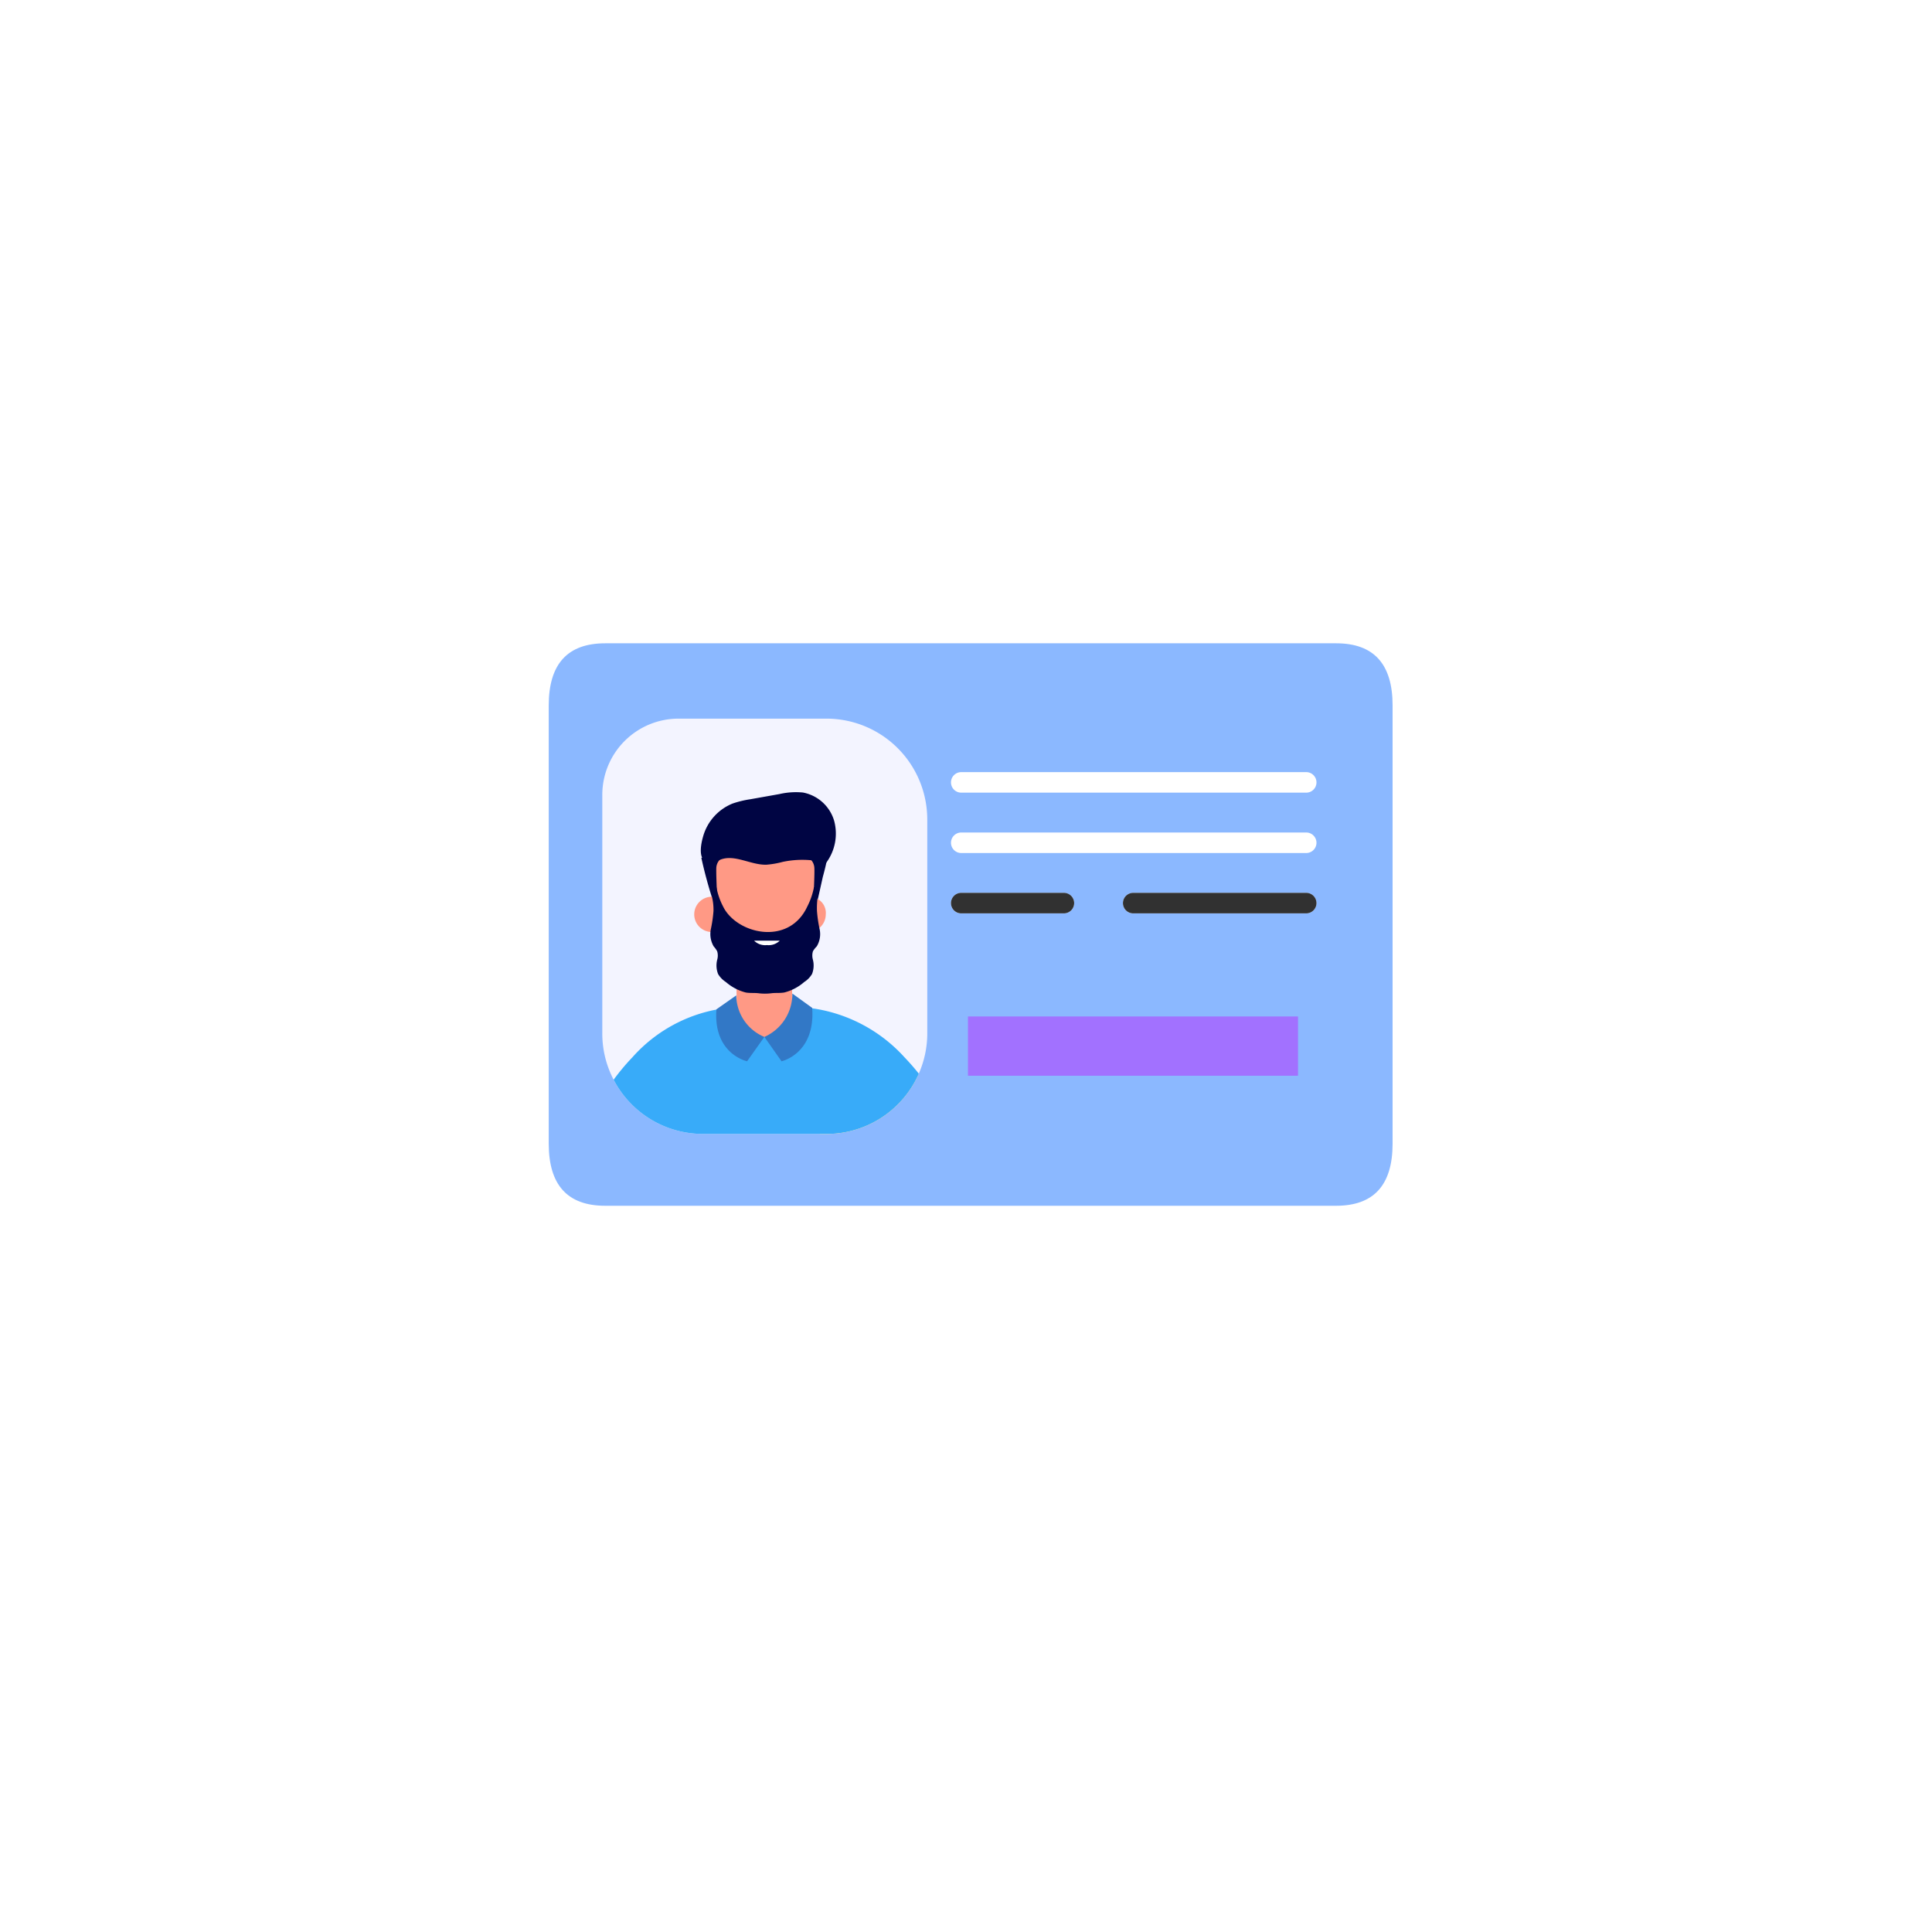 <svg xmlns="http://www.w3.org/2000/svg" xmlns:xlink="http://www.w3.org/1999/xlink" width="208" height="208" viewBox="0 0 208 208"><defs><style>.a{fill:#fff;}.b{fill:#8bb8ff;}.c{fill:#a271ff;}.d{fill:#f3f4ff;}.e{fill:#ffeb9a;}.f{fill:#38abf9;}.g{fill:#ff9985;}.h{fill:#000544;}.i{fill:#000543;}.j{fill:#3278c6;}.k{fill:#313131;}.l{filter:url(#a);}</style><filter id="a" x="0" y="0" width="208" height="208" filterUnits="userSpaceOnUse"><feOffset dy="4" input="SourceAlpha"/><feGaussianBlur stdDeviation="10" result="b"/><feFlood flood-color="#471b68" flood-opacity="0.102"/><feComposite operator="in" in2="b"/><feComposite in="SourceGraphic"/></filter></defs><g transform="translate(-4 26)"><g class="l" transform="matrix(1, 0, 0, 1, 4, -26)"><circle class="a" cx="74" cy="74" r="74" transform="translate(30 26)"/></g><g transform="translate(48.643 24.84)"><path class="b" d="M158.773,233.08m6.075,0h78.7q6.075,0,6.075,6.687v47.181q0,6.687-6.075,6.687h-78.7q-6.075,0-6.075-6.687V239.767Q158.773,233.08,164.848,233.08Z" transform="translate(-144.339 -214.662)"/><path class="a" d="M591.763,336.466H554.739a1.105,1.105,0,1,1,0-2.207h37.024a1.105,1.105,0,1,1,0,2.207Zm0,6.5H554.739a1.105,1.105,0,1,1,0-2.207h37.024a1.105,1.105,0,1,1,0,2.207Zm0,6.5H573.254a1.105,1.105,0,1,1,0-2.207h18.509a1.105,1.105,0,1,1,0,2.207Zm-26.089,0H554.739a1.105,1.105,0,1,1,0-2.207h10.935a1.105,1.105,0,1,1,0,2.207Z" transform="translate(-495.836 -301.97)"/><path class="c" d="M570.247,574.06h35.534v6.383H570.247Z" transform="translate(-510.678 -515.469)"/><path class="d" d="M246.331,292.627v22.987a10.759,10.759,0,0,1-.916,4.365c-.027.07-.058.128-.085.186a10.843,10.843,0,0,1-9.851,6.3H222.187a10.834,10.834,0,0,1-9.622-5.834,10.7,10.7,0,0,1-1.221-5.022V289.971a8.209,8.209,0,0,1,8.2-8.215h15.932a10.856,10.856,0,0,1,10.853,10.871Z" transform="translate(-191.143 -255.227)"/><path class="e" d="M430.044,603.6a10.843,10.843,0,0,1-9.854,6.3h-.7c-3.034-6.392,4.857-13.646,9.683-7.409.253.333.549.705.873,1.105Z" transform="translate(-375.855 -538.662)"/><path class="f" d="M255.331,571.893c-.027.07-.058.128-.085.186a10.843,10.843,0,0,1-9.854,6.3H232.1a10.834,10.834,0,0,1-9.622-5.834,23.243,23.243,0,0,1,2.006-2.4,16.1,16.1,0,0,1,11.21-5.413.989.989,0,0,1,.168,0,17.533,17.533,0,0,1,2.888.067c.137-.018.263-.031.4-.04a1.854,1.854,0,0,1,.394.04,19.208,19.208,0,0,1,1.966-.1h.186a17.9,17.9,0,0,1,2.164.156,16.529,16.529,0,0,1,9.955,5.3C254.382,570.748,254.891,571.334,255.331,571.893Z" transform="translate(-201.056 -507.141)"/><path class="g" d="M324.594,369.909a5.953,5.953,0,0,0-3.358,3.492,7.6,7.6,0,0,0-.406,2.4v5.336c0,3.645,2.442,6.6,5.495,6.566h.061c3.053.034,5.516-2.921,5.495-6.566V375.8a7.6,7.6,0,0,0-.406-2.4,5.938,5.938,0,0,0-3.309-3.492,4.472,4.472,0,0,0-3.572,0Z" transform="translate(-288.62 -333.38)"/><path class="g" d="M349.053,483.636V470.958c0-.748-.443-1.371-.989-1.374H344.1a1.244,1.244,0,0,0-1.029,1.346v12.013Z" transform="translate(-308.417 -422.453)"/><path class="h" d="M310.788,418.32h-2.232a48.447,48.447,0,0,0,1.288,4.72h.437c-.021-.412-.168-3.422-.1-3.773a1.4,1.4,0,0,1,.6-.946Zm1.563,0,.305.092c.266.079.531.159.791.211l.226.052a9.046,9.046,0,0,0,1.771.256,7.794,7.794,0,0,0,1.752-.256l.226-.052c.259-.052.525-.131.791-.211l.305-.092Zm7.748,0a1.377,1.377,0,0,1,.611.946c.076.382-.07,3.163-.095,3.535h.479s.54-2.412.54-2.421c.186-.672.36-1.362.482-2.061Z" transform="translate(-277.693 -376.812)"/><path class="g" d="M320.032,456.893a1.9,1.9,0,1,0,1.523,1.871A1.714,1.714,0,0,0,320.032,456.893Zm-10.364,0a1.9,1.9,0,1,0,1.526,1.871A1.732,1.732,0,0,0,309.668,456.893Z" transform="translate(-277.296 -411.154)"/><path class="a" d="M358.485,498.166c0,.461.611.839,1.349.839s1.352-.372,1.352-.839Z" transform="translate(-322.145 -447.899)"/><path class="i" d="M320.525,370.554a2.546,2.546,0,0,0,.305-1.874,14.3,14.3,0,0,1-.281-1.932,8.669,8.669,0,0,1,.1-1.67.364.364,0,0,1-.107-.153c-.037-.113-.082-.223-.113-.339a.305.305,0,0,1,.11-.305.7.7,0,0,1-.2-.061c-.037-.018-.073-.031-.113-.046a7.677,7.677,0,0,1-.7,2.051c-2,4.378-7.693,2.976-9.1,0a7.273,7.273,0,0,1-.7-2.051c-.037.015-.076.027-.113.046a1.484,1.484,0,0,1-.452.119,3.053,3.053,0,0,1,.113.705.275.275,0,0,1-.037.14,6,6,0,0,1,.171,1.569,14.3,14.3,0,0,1-.281,1.932,2.642,2.642,0,0,0,.305,1.874,2.658,2.658,0,0,1,.375.525,1.643,1.643,0,0,1,0,.916,2.534,2.534,0,0,0,.095,1.526,2.579,2.579,0,0,0,.84.864,5.208,5.208,0,0,0,2.158,1.133c.476.076.916.024,1.358.076a5.537,5.537,0,0,0,1.386,0c.446-.058.888,0,1.377-.079a5.209,5.209,0,0,0,2.158-1.133,2.58,2.58,0,0,0,.84-.864,2.534,2.534,0,0,0,.095-1.526,1.643,1.643,0,0,1,0-.916,2.669,2.669,0,0,1,.412-.528Zm-9.073-15.374a10.683,10.683,0,0,1,1.926-.467l3.123-.556a7.9,7.9,0,0,1,2.537-.168,4.344,4.344,0,0,1,3.358,3.034,5.263,5.263,0,0,1-.861,4.539,10.217,10.217,0,0,0-4.668-.107,9.637,9.637,0,0,1-1.755.305c-1.719.052-3.474-1.2-5.046-.507-2.137.94-2.293-.751-1.771-2.549A5.4,5.4,0,0,1,311.452,355.18Z" transform="translate(-277.237 -319.506)"/><path class="a" d="M360.349,499.669a1.674,1.674,0,0,0,1.38.476,1.691,1.691,0,0,0,1.38-.476Z" transform="translate(-323.804 -449.238)"/><path class="j" d="M328.319,556.243l1.847,2.622s3.663-.8,3.3-5.751l-2.137-1.542A5.058,5.058,0,0,1,328.319,556.243Zm0,0-1.862,2.622s-3.663-.775-3.3-5.593l2.137-1.5A4.884,4.884,0,0,0,328.319,556.243Z" transform="translate(-290.669 -495.448)"/><path class="k" d="M591.763,349.462H573.254a1.105,1.105,0,1,1,0-2.207h18.509a1.105,1.105,0,1,1,0,2.207Zm-26.089,0H554.739a1.105,1.105,0,1,1,0-2.207h10.935a1.105,1.105,0,1,1,0,2.207Z" transform="translate(-495.836 -301.97)"/></g></g></svg>